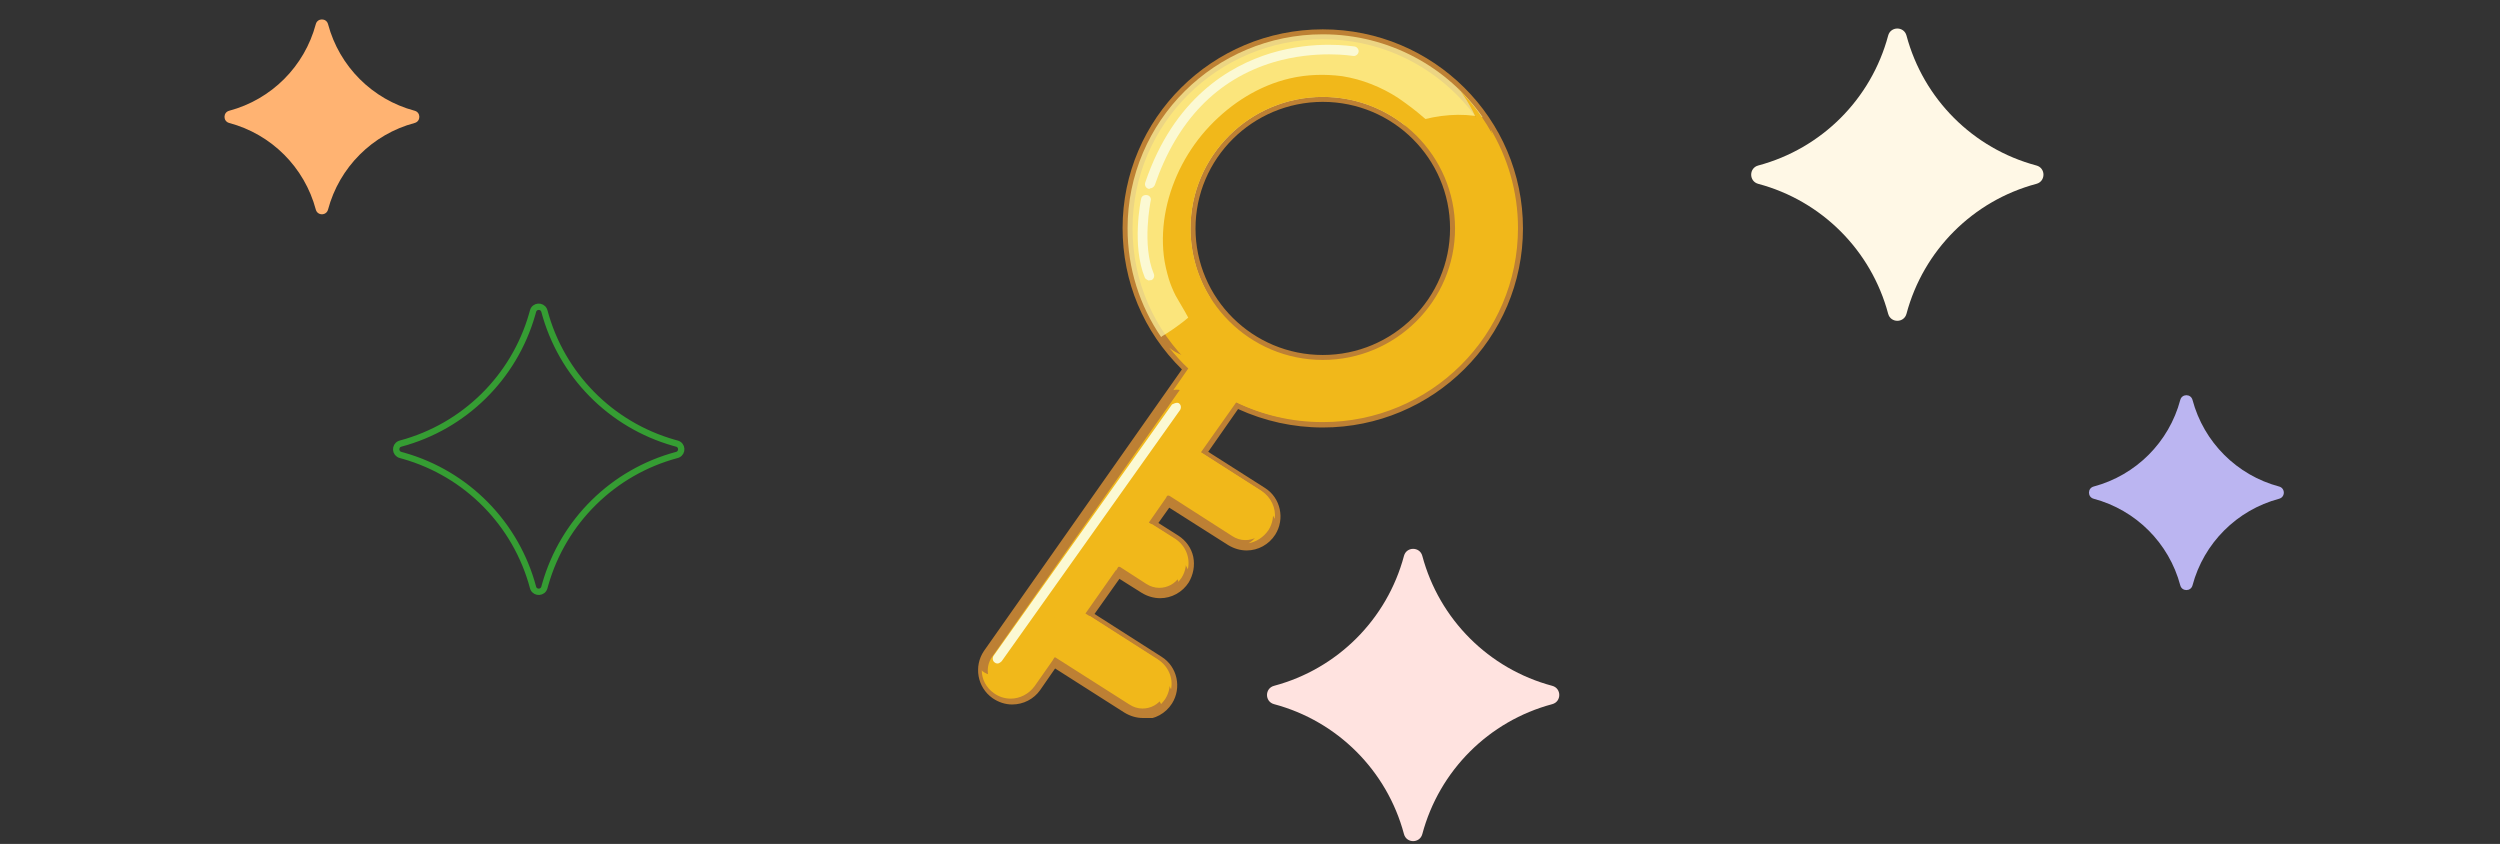 <svg width="394" height="133" viewBox="0 0 394 133" fill="none" xmlns="http://www.w3.org/2000/svg">
<rect x="0" y="0" width="394" height="133" fill="#333333" stroke="none"/>
<path d="M224.156 87.608C223.761 86.129 221.661 86.129 221.266 87.608C218.597 97.607 210.787 105.416 200.789 108.085C199.309 108.48 199.309 110.58 200.789 110.975C210.787 113.645 218.597 121.454 221.266 131.452C221.661 132.932 223.761 132.932 224.156 131.452C226.825 121.454 234.634 113.645 244.633 110.975C246.112 110.58 246.112 108.48 244.633 108.085C234.634 105.416 226.825 97.607 224.156 87.608Z" fill="#FFE3E0"/>
<path d="M49.771 3.802C50.035 2.816 51.434 2.816 51.698 3.802C53.477 10.467 58.683 15.674 65.349 17.453C66.335 17.717 66.335 19.116 65.349 19.38C58.683 21.159 53.477 26.366 51.698 33.031C51.434 34.018 50.035 34.018 49.771 33.031C47.992 26.366 42.785 21.159 36.12 19.38C35.133 19.116 35.133 17.717 36.12 17.453C42.785 15.674 47.992 10.467 49.771 3.802Z" fill="#FFB372"/>
<path d="M345.539 63.026C345.276 62.039 343.876 62.039 343.613 63.026C341.833 69.691 336.627 74.897 329.962 76.677C328.975 76.94 328.975 78.34 329.962 78.603C336.627 80.383 341.833 85.589 343.613 92.255C343.876 93.241 345.276 93.241 345.539 92.255C347.319 85.589 352.525 80.383 359.191 78.603C360.177 78.34 360.177 76.94 359.191 76.677C352.525 74.897 347.319 69.691 345.539 63.026Z" fill="#BBB5F1"/>
<path d="M84.008 49.031C84.237 48.173 85.394 48.119 85.739 48.871L85.797 49.031C88.476 59.067 96.235 66.94 106.201 69.78L106.678 69.912C107.536 70.142 107.59 71.298 106.839 71.644L106.678 71.701C96.642 74.38 88.769 82.139 85.929 92.106L85.797 92.582C85.567 93.441 84.411 93.494 84.065 92.743L84.008 92.582C81.329 82.546 73.57 74.673 63.603 71.833L63.127 71.701C62.268 71.472 62.215 70.315 62.967 69.97L63.127 69.912C73.163 67.233 81.036 59.474 83.876 49.508L84.008 49.031Z" stroke="#359D33" strokeWidth="1.139"/>
<path d="M300.463 5.606C300.068 4.126 297.969 4.126 297.574 5.606C294.904 15.604 287.095 23.414 277.097 26.083C275.617 26.478 275.617 28.578 277.097 28.973C287.095 31.642 294.904 39.451 297.574 49.45C297.969 50.929 300.068 50.929 300.463 49.45C303.133 39.451 310.942 31.642 320.94 28.973C322.42 28.578 322.42 26.478 320.94 26.083C310.942 23.414 303.133 15.604 300.463 5.606Z" fill="#FFF8E6"/>
<g clip-path="url(#clip0_2162_5025)">
<path d="M208.469 5.407C191.481 5.407 177.705 19.107 177.705 36C177.705 44.731 181.416 52.61 187.341 58.217L155.719 103.077C154.292 105.136 154.792 107.975 156.862 109.466C157.647 110.034 158.575 110.317 159.503 110.317C160.93 110.317 162.358 109.608 163.286 108.33L166.07 104.355L177.562 111.666C178.347 112.163 179.203 112.376 180.06 112.376C181.559 112.376 183.058 111.666 183.915 110.247C185.271 108.117 184.7 105.278 182.558 103.929L171.352 96.76L176.134 89.946L180.203 92.572C180.988 93.069 181.845 93.282 182.701 93.282C184.2 93.282 185.699 92.501 186.556 91.153C187.912 89.023 187.269 86.184 185.199 84.835L181.416 82.422L183.986 78.731L193.836 85.048C194.622 85.545 195.478 85.758 196.335 85.758C197.834 85.758 199.333 85.048 200.189 83.629C201.545 81.499 200.974 78.66 198.833 77.311L189.268 71.207L194.836 63.328C198.904 65.315 203.544 66.451 208.469 66.451C225.458 66.451 239.234 52.752 239.234 35.858C239.234 18.965 225.458 5.407 208.469 5.407ZM208.469 56.727C196.977 56.727 187.626 47.428 187.626 36C187.626 24.572 196.977 15.274 208.469 15.274C219.961 15.274 229.312 24.572 229.312 36C229.312 47.428 219.961 56.727 208.469 56.727Z" fill="#F1B81A"/>
<path d="M180.133 113.156C179.133 113.156 178.134 112.872 177.206 112.305L166.285 105.348L163.929 108.755C162.93 110.175 161.288 111.027 159.504 111.027C158.433 111.027 157.362 110.672 156.434 110.033C154.007 108.33 153.436 104.993 155.078 102.58L186.271 58.217C180.204 52.254 176.92 44.376 176.92 35.929C176.92 18.68 191.054 4.626 208.47 4.626C225.887 4.626 240.02 18.68 240.02 36C240.02 53.319 225.887 67.373 208.47 67.373C203.831 67.373 199.334 66.38 195.122 64.463L190.411 71.206L199.334 76.885C201.832 78.447 202.546 81.783 200.975 84.267C199.976 85.829 198.263 86.751 196.479 86.751C195.479 86.751 194.48 86.467 193.552 85.9L184.273 80.008L182.559 82.421L185.7 84.409C186.914 85.19 187.77 86.396 188.056 87.745C188.341 89.165 188.056 90.584 187.342 91.791C186.343 93.353 184.629 94.275 182.845 94.275C181.846 94.275 180.846 93.991 179.918 93.424L176.421 91.223L172.495 96.76L183.059 103.503C185.557 105.064 186.271 108.401 184.701 110.885C183.702 112.446 181.988 113.369 180.204 113.369L180.133 113.156ZM166.071 103.574C166.071 103.574 166.356 103.574 166.499 103.716L177.991 111.027C178.634 111.453 179.347 111.666 180.061 111.666C181.346 111.666 182.559 111.027 183.273 109.891C184.415 108.117 183.916 105.774 182.131 104.639L170.925 97.469C170.925 97.469 170.639 97.186 170.568 96.973C170.568 96.76 170.568 96.547 170.71 96.405L175.493 89.591C175.493 89.591 176.207 89.165 176.564 89.378L180.632 92.004C181.275 92.43 181.988 92.643 182.702 92.643C183.987 92.643 185.201 92.004 185.914 90.868C186.485 90.016 186.628 89.023 186.414 87.958C186.2 86.964 185.629 86.112 184.701 85.545L180.918 83.131C180.918 83.131 180.632 82.847 180.561 82.634C180.561 82.421 180.561 82.209 180.704 82.067L183.273 78.376C183.273 78.376 183.987 77.95 184.344 78.162L194.194 84.48C194.837 84.906 195.551 85.119 196.264 85.119C197.549 85.119 198.763 84.48 199.477 83.344C200.619 81.57 200.119 79.227 198.334 78.092L188.77 71.987C188.77 71.987 188.484 71.703 188.413 71.49C188.413 71.277 188.413 71.064 188.555 70.922L194.123 63.044C194.123 63.044 194.765 62.618 195.122 62.831C199.262 64.889 203.759 65.883 208.399 65.883C224.959 65.883 238.379 52.467 238.379 36.071C238.379 19.674 225.031 6.188 208.47 6.188C191.91 6.188 178.491 19.532 178.491 36C178.491 44.304 181.846 51.971 187.842 57.649C188.127 57.933 188.127 58.359 187.913 58.643L156.363 103.503C155.15 105.206 155.578 107.62 157.291 108.826C157.933 109.252 158.719 109.536 159.504 109.536C160.789 109.536 161.931 108.897 162.644 107.904L165.428 103.929C165.428 103.929 165.785 103.574 166.071 103.574ZM208.47 57.507C196.55 57.507 186.842 47.853 186.842 36C186.842 24.146 196.55 14.492 208.47 14.492C220.391 14.492 230.099 24.146 230.099 36C230.099 47.853 220.391 57.507 208.47 57.507ZM208.47 16.054C197.406 16.054 188.413 24.998 188.413 36C188.413 47.002 197.406 55.945 208.47 55.945C219.534 55.945 228.528 47.002 228.528 36C228.528 24.998 219.534 16.054 208.47 16.054Z" fill="#BD8034"/>
<g style="mix-blend-mode:screen" opacity="0.71">
<path d="M183.059 53.036C185.485 51.616 187.627 49.842 189.697 47.996C190.054 47.641 190.411 47.286 190.768 47.002C188.769 43.808 187.627 40.046 187.627 36C187.627 24.572 196.978 15.274 208.47 15.274C213.395 15.274 217.892 16.977 221.39 19.745C222.032 19.532 222.674 19.32 223.317 19.107C226.672 18.113 230.241 17.758 233.667 18.468C228.171 10.589 218.891 5.407 208.47 5.407C191.481 5.407 177.705 19.107 177.705 36C177.705 42.318 179.632 48.209 182.987 53.107C182.987 53.107 182.987 53.107 183.059 53.107V53.036Z" fill="#FFF8A3"/>
</g>
<g style="mix-blend-mode:multiply">
<path d="M229.956 14.066C231.241 15.77 232.312 17.686 233.097 19.745C233.811 21.661 234.31 23.862 234.31 25.92C234.31 26.63 234.31 27.411 233.882 28.05C233.525 28.617 232.954 28.689 232.312 28.476C231.17 28.121 230.313 27.198 229.742 26.204C228.957 24.927 228.529 23.578 227.815 22.3C227.387 21.59 226.887 20.951 226.316 20.384C225.745 19.745 225.102 19.106 224.389 18.538C223.104 17.402 221.747 16.409 220.32 15.415C217.679 13.711 214.681 12.505 211.54 12.008C208.828 11.653 205.973 11.724 203.26 12.363C198.406 13.498 194.052 16.267 190.626 19.887C187.2 23.507 184.773 28.121 183.773 32.947C183.274 35.361 183.131 37.845 183.416 40.329C183.559 41.536 183.845 42.743 184.202 43.95C184.487 44.872 184.844 45.724 185.272 46.576C186.272 48.35 187.414 50.054 188.128 51.97C188.556 53.177 189.27 55.519 187.485 56.016C186.7 56.229 185.843 55.803 185.201 55.448C184.844 55.236 184.559 55.023 184.273 54.81C185.201 55.945 186.2 57.081 187.271 58.075L184.915 61.482C185.415 61.34 185.986 61.411 186.414 61.624C187.128 62.05 187.556 62.901 187.699 63.682C187.842 64.889 187.342 66.096 186.771 67.089C186.129 68.296 185.272 69.432 184.416 70.567C183.559 71.703 179.776 77.311 178.705 78.943C176.493 82.279 174.28 85.615 172.067 88.881C169.854 92.146 167.641 95.411 165.286 98.605C164.715 99.386 164.144 100.238 163.501 101.018C163.002 101.657 162.573 102.367 162.002 103.006C161.289 103.929 160.432 104.709 159.504 105.348C158.219 106.2 156.363 106.91 154.936 105.845C154.864 105.845 154.793 105.703 154.722 105.632C154.722 107.052 155.435 108.4 156.649 109.252C157.434 109.82 158.362 110.104 159.29 110.104C160.718 110.104 162.145 109.394 163.073 108.116L165.857 104.142C165.857 104.142 166.142 103.645 166.357 103.361C166.714 102.864 167.07 102.438 167.57 102.083C168.498 101.302 169.711 101.16 170.854 101.586C172.067 102.012 173.138 102.793 174.137 103.645C174.779 104.142 175.422 104.638 176.064 105.064C177.421 105.916 178.705 106.768 179.919 107.691C180.633 108.187 181.275 108.755 181.846 109.394C182.274 109.891 182.703 110.388 182.988 110.956C183.202 110.743 183.416 110.459 183.631 110.175C184.987 108.046 184.416 105.206 182.274 103.858L171.068 96.689L175.85 89.874H175.922C176.278 89.165 176.849 88.526 177.492 87.958C177.992 87.532 178.634 87.177 179.348 87.106C179.776 87.106 180.276 87.106 180.633 87.319C181.703 87.745 182.631 88.384 183.488 89.022C184.344 89.661 185.272 90.513 185.701 91.578C185.701 91.578 185.701 91.649 185.701 91.72C185.843 91.507 186.057 91.294 186.2 91.081C187.556 88.952 186.914 86.112 184.844 84.764L181.061 82.35L183.631 78.659C183.631 78.659 183.845 78.375 183.916 78.162C184.487 77.311 185.201 76.53 186.129 76.104C187.2 75.678 188.27 76.104 189.198 76.601C190.055 77.098 190.84 77.665 191.697 78.162C192.91 78.872 194.123 79.582 195.266 80.434C195.837 80.86 196.408 81.357 196.907 81.853C197.336 82.279 197.692 82.776 197.907 83.344C198.049 83.841 198.049 84.338 197.764 84.764C197.55 85.119 197.121 85.403 196.764 85.615C197.978 85.403 199.12 84.693 199.905 83.557C201.261 81.427 200.69 78.588 198.549 77.24L188.984 71.135L194.552 63.256C198.62 65.244 203.26 66.379 208.185 66.379C225.174 66.379 238.95 52.68 238.95 35.787C238.95 27.198 235.381 19.461 229.671 13.853L229.956 14.066ZM208.471 56.726C196.979 56.726 187.628 47.428 187.628 36C187.628 24.572 196.979 15.273 208.471 15.273C219.963 15.273 229.314 24.572 229.314 36C229.314 47.428 219.963 56.726 208.471 56.726Z" fill="#F1B81A"/>
</g>
<g style="mix-blend-mode:multiply">
<path d="M234.881 20.242C235.595 22.3 236.095 24.501 236.38 26.63C236.594 28.263 236.737 29.824 236.88 31.457C237.023 32.947 237.023 34.509 236.88 36C236.594 39.052 236.166 42.743 234.881 45.511C232.597 50.551 229.385 55.307 224.959 58.643C220.534 61.908 216.822 63.398 211.397 64.321C208.685 64.747 203.474 64.747 200.762 64.037C198.049 63.257 195.622 61.695 193.124 60.488C191.768 64.676 188.556 67.941 187.128 72.058C188.341 72.697 189.626 73.336 190.911 73.975C193.909 75.465 196.978 77.169 199.334 79.582C199.976 80.221 200.547 81.002 200.904 81.783C201.118 80.079 200.333 78.376 198.834 77.382L189.269 71.277L194.837 63.398C198.906 65.386 203.545 66.522 208.471 66.522C225.459 66.522 239.235 52.822 239.235 35.929C239.235 30.179 237.594 24.785 234.81 20.171L234.881 20.242Z" fill="#F1B81A"/>
</g>
<g style="mix-blend-mode:multiply">
<path d="M180.133 84.622C180.989 84.764 181.775 85.048 182.56 85.403C184.273 86.254 185.915 87.532 186.914 89.165C187.057 89.378 187.128 89.591 187.199 89.733C187.628 87.887 186.843 85.971 185.201 84.906L181.489 82.564C181.489 82.564 181.418 82.705 181.346 82.776C180.918 83.344 180.49 83.983 180.133 84.622Z" fill="#F1B81A"/>
</g>
<g style="mix-blend-mode:multiply">
<path d="M174.85 101.515C176.207 102.438 177.42 103.361 178.776 104.284C179.419 104.709 180.061 105.064 180.704 105.419C181.275 105.703 181.846 106.058 182.417 106.413C183.273 106.981 184.13 107.691 184.558 108.613C184.915 106.839 184.13 104.993 182.488 103.929L171.71 97.043C171.21 97.753 170.782 98.463 170.354 99.173C171.924 99.67 173.351 100.522 174.708 101.444L174.85 101.515Z" fill="#F1B81A"/>
</g>
<g style="mix-blend-mode:screen">
<path d="M157.22 104.568C157.22 104.568 156.934 104.568 156.792 104.426C156.435 104.213 156.363 103.716 156.577 103.361L184.701 63.754C184.701 63.754 185.415 63.328 185.772 63.541C186.129 63.754 186.2 64.25 185.986 64.605L157.862 104.213C157.862 104.213 157.505 104.568 157.22 104.568Z" fill="#FBF9D3"/>
</g>
<g style="mix-blend-mode:screen">
<path d="M181.205 29.753C181.205 29.753 181.062 29.753 180.991 29.753C180.563 29.611 180.349 29.186 180.491 28.76C184.988 15.486 193.768 10.376 200.264 8.388C207.33 6.259 213.183 7.323 213.469 7.323C213.897 7.394 214.183 7.82 214.111 8.175C214.04 8.601 213.612 8.885 213.255 8.814C213.183 8.814 207.402 7.82 200.692 9.808C191.769 12.505 185.488 19.035 181.99 29.186C181.848 29.47 181.562 29.682 181.276 29.682L181.205 29.753Z" fill="#FBF9D3"/>
</g>
<g style="mix-blend-mode:screen">
<path d="M181.132 44.234C181.132 44.234 180.561 44.092 180.418 43.737C178.348 38.697 179.775 31.599 179.847 31.315C179.918 30.889 180.346 30.676 180.775 30.747C181.203 30.818 181.488 31.244 181.346 31.67C181.346 31.67 179.918 38.626 181.845 43.169C181.988 43.524 181.845 44.021 181.417 44.163C181.346 44.163 181.203 44.163 181.132 44.163V44.234Z" fill="#FBF9D3"/>
</g>
</g>
<defs>
<clipPath id="clip0_2162_5025">
<rect width="85.87" height="108.53" fill="white" transform="translate(154.151 4.626)"/>
</clipPath>
</defs>
</svg>
